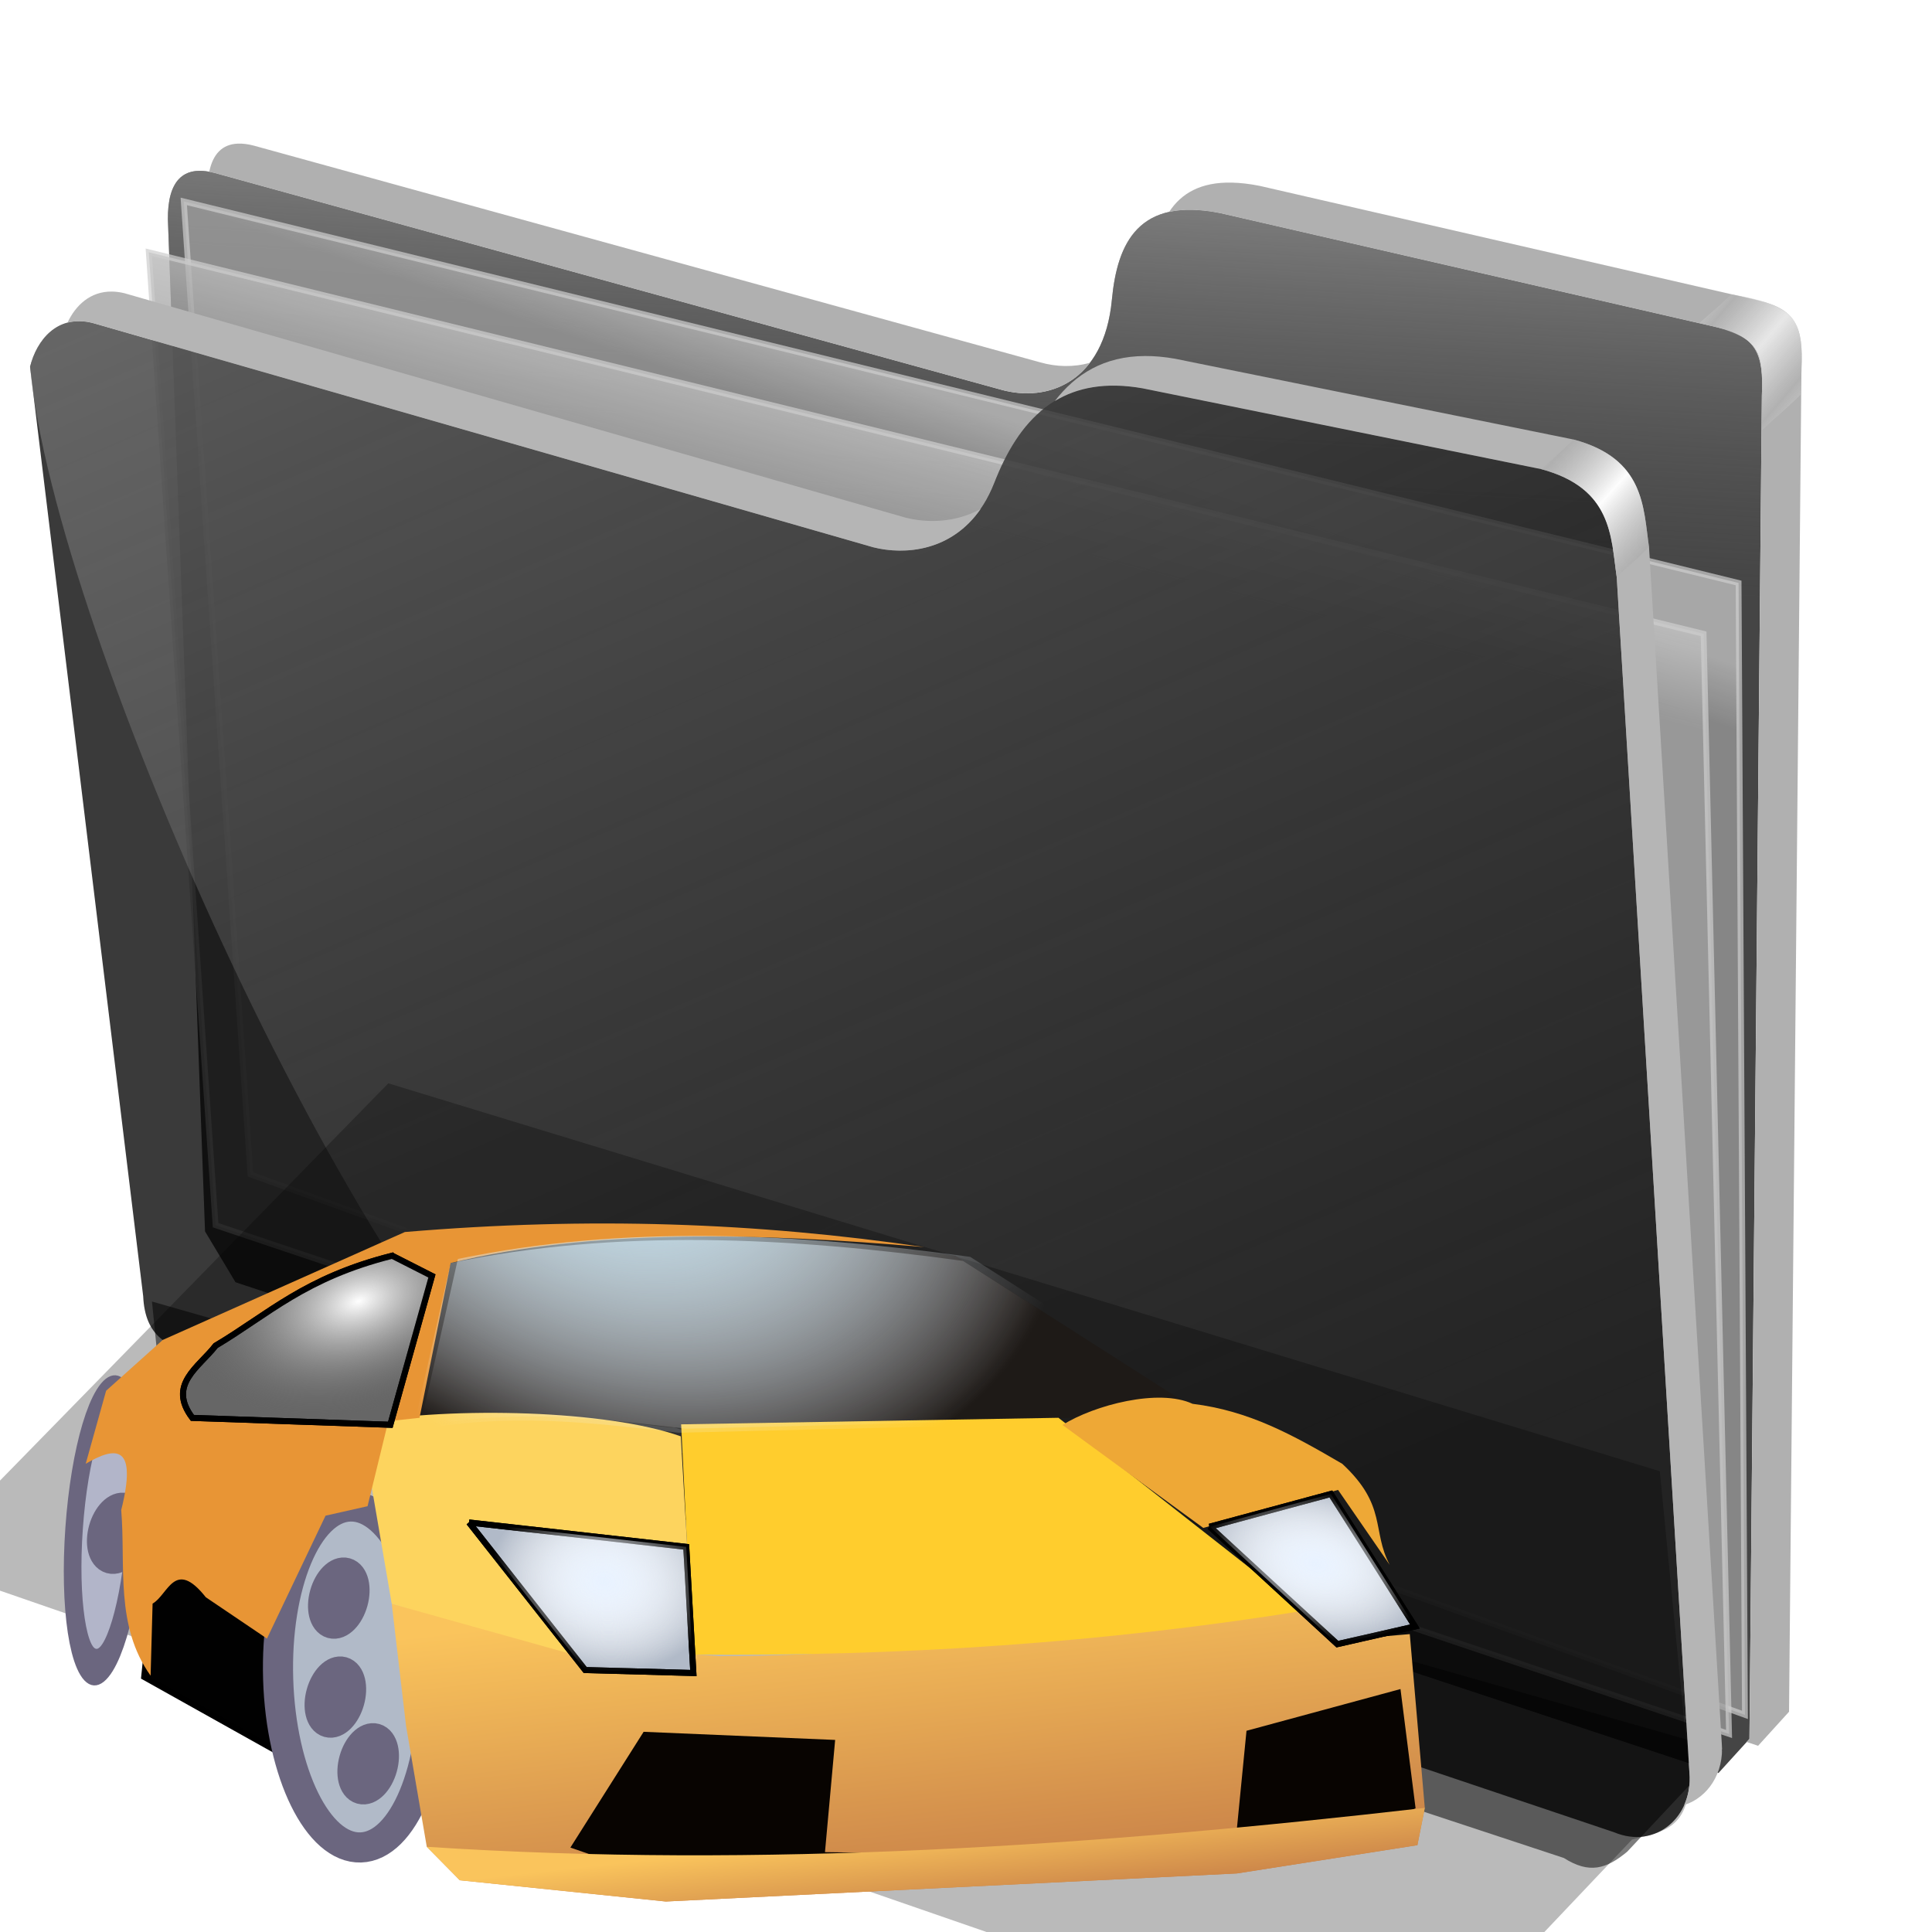 <?xml version="1.0" encoding="UTF-8" standalone="no"?>
<!-- Created with Inkscape (http://www.inkscape.org/) -->

<svg
   xmlns:dc="http://purl.org/dc/elements/1.1/"
   xmlns:cc="http://creativecommons.org/ns#"
   xmlns:rdf="http://www.w3.org/1999/02/22-rdf-syntax-ns#"
   xmlns:svg="http://www.w3.org/2000/svg"
   xmlns="http://www.w3.org/2000/svg"
   xmlns:xlink="http://www.w3.org/1999/xlink"
   xmlns:sodipodi="http://sodipodi.sourceforge.net/DTD/sodipodi-0.dtd"
   xmlns:inkscape="http://www.inkscape.org/namespaces/inkscape"
   id="svg2"
   sodipodi:version="0.32"
   inkscape:version="0.91 r13725"
   width="256"
   height="256"
   sodipodi:docname="folder_pictures_sports.svg"
   version="1.1">
  <defs
     id="defs5">
    <linearGradient
       inkscape:collect="always"
       id="linearGradient2803">
      <stop
         id="stop2805"
         stop-color="white"
         stop-opacity="1" />
      <stop
         offset="1"
         id="stop2807"
         stop-color="#666"
         stop-opacity="0" />
    </linearGradient>
    <linearGradient
       inkscape:collect="always"
       id="linearGradient2821">
      <stop
         id="stop2823"
         stop-color="#fac45c"
         stop-opacity="1" />
      <stop
         offset="1"
         id="stop2825"
         stop-color="#c47b46"
         stop-opacity="1" />
    </linearGradient>
    <linearGradient
       inkscape:collect="always"
       id="linearGradient2799">
      <stop
         id="stop2801"
         stop-color="#e8f2ff"
         stop-opacity="1" />
      <stop
         offset="1"
         id="stop2803"
         stop-color="white"
         stop-opacity="0" />
    </linearGradient>
    <linearGradient
       inkscape:collect="always"
       id="linearGradient2783">
      <stop
         id="stop2785"
         stop-color="#bbddec"
         stop-opacity="1" />
      <stop
         offset="1"
         id="stop2787"
         stop-color="#f8f9ff"
         stop-opacity="0" />
    </linearGradient>
    <radialGradient
       inkscape:collect="always"
       xlink:href="#linearGradient2803"
       id="radialGradient2809"
       cx="47.999"
       cy="95.86"
       fx="47.999"
       fy="95.86"
       r="17.832"
       gradientTransform="matrix(-1.38,0.923,-0.559,-0.835,167.789,131.619)"
       gradientUnits="userSpaceOnUse" />
    <linearGradient
       inkscape:collect="always"
       xlink:href="#linearGradient2821"
       id="linearGradient2818"
       gradientUnits="userSpaceOnUse"
       x1="138.87"
       y1="157.04"
       x2="144.71"
       y2="171.55"
       gradientTransform="translate(27.584,-3.871)" />
    <radialGradient
       inkscape:collect="always"
       xlink:href="#linearGradient2799"
       id="radialGradient2821"
       gradientUnits="userSpaceOnUse"
       gradientTransform="matrix(1,0,0,0.646,27.584,31.175)"
       cx="185.1"
       cy="98.96"
       fx="185.1"
       fy="98.96"
       r="19.13" />
    <radialGradient
       inkscape:collect="always"
       xlink:href="#linearGradient2799"
       id="radialGradient2827"
       gradientUnits="userSpaceOnUse"
       gradientTransform="matrix(0.867,-0.099,0.078,0.685,26.925,46.774)"
       cx="72.11"
       cy="131.45"
       fx="72.11"
       fy="131.45"
       r="21.793" />
    <radialGradient
       inkscape:collect="always"
       xlink:href="#linearGradient2783"
       id="radialGradient2833"
       gradientUnits="userSpaceOnUse"
       gradientTransform="matrix(-0.16,0.914,-1.195,-0.21,140.329,6.574)"
       cx="62.719"
       cy="41.593"
       fx="62.719"
       fy="41.593"
       r="63.65" />
    <radialGradient
       inkscape:collect="always"
       xlink:href="#linearGradient2783"
       id="radialGradient2836"
       gradientUnits="userSpaceOnUse"
       gradientTransform="matrix(-0.16,0.914,-1.195,-0.21,141.297,5.606)"
       cx="62.719"
       cy="41.593"
       fx="62.719"
       fy="41.593"
       r="63.65" />
    <linearGradient
       inkscape:collect="always"
       xlink:href="#linearGradient2821"
       id="linearGradient2847"
       gradientUnits="userSpaceOnUse"
       x1="123.39"
       y1="118.81"
       x2="144.71"
       y2="171.55"
       gradientTransform="translate(27.584,-3.871)" />
    <linearGradient
       inkscape:collect="always"
       id="linearGradient4167">
      <stop
         id="stop4169"
         stop-color="#adadad"
         stop-opacity="0.624" />
      <stop
         offset="1"
         id="stop4171"
         stop-color="#ffffff"
         stop-opacity="0.973" />
    </linearGradient>
    <linearGradient
       id="linearGradient4223"
       inkscape:collect="always">
      <stop
         id="stop4225"
         stop-color="#bebebe"
         stop-opacity="0.803" />
      <stop
         id="stop4227"
         offset="1"
         stop-color="#9f9f9f"
         stop-opacity="0.732" />
    </linearGradient>
    <linearGradient
       id="linearGradient4211"
       inkscape:collect="always">
      <stop
         id="stop4213"
         stop-color="#9f9f9f"
         stop-opacity="0.634" />
      <stop
         id="stop4215"
         offset="1"
         stop-color="#696969"
         stop-opacity="0" />
    </linearGradient>
    <linearGradient
       id="linearGradient4171"
       inkscape:collect="always">
      <stop
         id="stop4173"
         stop-color="#b2b2b2"
         stop-opacity="0.624" />
      <stop
         id="stop4175"
         offset="1"
         stop-color="#ffffff"
         stop-opacity="0.698" />
    </linearGradient>
    <linearGradient
       id="linearGradient4142"
       inkscape:collect="always">
      <stop
         id="stop4144"
         stop-color="#909090"
         stop-opacity="0.519" />
      <stop
         id="stop4146"
         offset="1"
         stop-color="#696969"
         stop-opacity="0" />
    </linearGradient>
    <linearGradient
       gradientUnits="userSpaceOnUse"
       y2="324.36"
       x2="278.75"
       y1="63.25"
       x1="165.74"
       id="linearGradient4148"
       xlink:href="#linearGradient4142"
       inkscape:collect="always" />
    <filter
       height="1.1"
       y="-0.05"
       width="1.056"
       x="-0.028"
       id="filter4160"
       inkscape:collect="always"
       color-interpolation-filters="sRGB">
      <feGaussianBlur
         id="feGaussianBlur4162"
         stdDeviation="3.563"
         inkscape:collect="always" />
    </filter>
    <linearGradient
       spreadMethod="reflect"
       gradientUnits="userSpaceOnUse"
       y2="114.16"
       x2="387.93"
       y1="106.85"
       x1="379.78"
       id="linearGradient4177"
       xlink:href="#linearGradient4167"
       inkscape:collect="always" />
    <linearGradient
       gradientTransform="translate(26.809,-26.383)"
       y2="114.16"
       x2="387.93"
       y1="108.46"
       x1="381.27"
       spreadMethod="reflect"
       gradientUnits="userSpaceOnUse"
       id="linearGradient4207"
       xlink:href="#linearGradient4171"
       inkscape:collect="always" />
    <linearGradient
       gradientUnits="userSpaceOnUse"
       y2="125.1"
       x2="281.1"
       y1="61.711"
       x1="284.7"
       id="linearGradient4217"
       xlink:href="#linearGradient4211"
       inkscape:collect="always" />
    <linearGradient
       gradientUnits="userSpaceOnUse"
       y2="103.09"
       x2="255.7"
       y1="93.26"
       x1="259.02"
       id="linearGradient4229"
       xlink:href="#linearGradient4223"
       inkscape:collect="always" />
    <linearGradient
       gradientUnits="userSpaceOnUse"
       y2="117.29"
       x2="258.99"
       y1="102.54"
       x1="262.84"
       id="linearGradient4237"
       xlink:href="#linearGradient4223"
       inkscape:collect="always" />
    <filter
       height="1.136"
       y="-0.068"
       width="1.049"
       x="-0.024"
       id="filter4257"
       inkscape:collect="always"
       color-interpolation-filters="sRGB">
      <feGaussianBlur
         id="feGaussianBlur4259"
         stdDeviation="2.754"
         inkscape:collect="always" />
    </filter>
    <radialGradient
       inkscape:collect="always"
       xlink:href="#linearGradient2799"
       id="radialGradient4218"
       gradientUnits="userSpaceOnUse"
       gradientTransform="matrix(0.867,-0.099,0.078,0.685,26.925,46.774)"
       cx="72.11"
       cy="131.45"
       fx="72.11"
       fy="131.45"
       r="21.793" />
    <radialGradient
       inkscape:collect="always"
       xlink:href="#linearGradient2799"
       id="radialGradient4220"
       gradientUnits="userSpaceOnUse"
       gradientTransform="matrix(1,0,0,0.646,27.584,31.175)"
       cx="185.1"
       cy="98.96"
       fx="185.1"
       fy="98.96"
       r="19.13" />
  </defs>
  <sodipodi:namedview
     inkscape:window-height="1056"
     inkscape:window-width="1920"
     inkscape:pageshadow="2"
     inkscape:pageopacity="0.0"
     guidetolerance="10.0"
     gridtolerance="10.0"
     objecttolerance="10.0"
     borderopacity="1.0"
     bordercolor="#666666"
     pagecolor="#ffffff"
     id="base"
     inkscape:zoom="3.5351562"
     inkscape:cx="128"
     inkscape:cy="128"
     inkscape:window-x="0"
     inkscape:window-y="0"
     inkscape:current-layer="svg2"
     showgrid="false"
     inkscape:window-maximized="1" />
  <g
     transform="matrix(0.771,0,0,0.771,-85.612,-22.859)"
     id="g4261">
    <path
       d="m 137.158,253.333 1.093,10.929 c 1.695,2.564 1.625,5.182 6.557,7.104 l 234.99,77.596 c 4.362,2.76 7.274,1.936 10.911,-1.093 l 16.393,-17.486 z"
       id="path4239"
       inkscape:connector-curvature="0"
       sodipodi:nodetypes="ccccccc"
       stroke-opacity="1"
       fill="#000000"
       filter="url(#filter4257)"
       fill-rule="evenodd"
       stroke="none"
       stroke-linejoin="miter"
       fill-opacity="0.514"
       stroke-linecap="butt"
       stroke-width="1" />
    <path
       d="M 146.277,241.277 139.894,67.34 c -0.054,-6.438 2.499,-9.417 7.979,-7.979 l 135.106,37.234 c 8.126,2.326 17.809,-1.267 19.149,-15.426 0.936,-9.894 4.671,-17.67 18.617,-14.894 l 85.638,19.681 c 6.411,1.511 7.818,4.448 7.447,11.702 l -2.128,230.851 -5.319,5.851 -254.867,-84.342 z"
       id="path4198"
       inkscape:connector-curvature="0"
       sodipodi:nodetypes="ccccsccccccc"
       stroke-opacity="1"
       fill="#000000"
       fill-rule="evenodd"
       stroke="none"
       stroke-linejoin="miter"
       fill-opacity="0.73"
       stroke-linecap="butt"
       stroke-width="1" />
    <path
       sodipodi:nodetypes="ccccsccccccc"
       inkscape:connector-curvature="0"
       id="path4209"
       d="M 146.277,241.277 139.894,67.34 c -0.054,-6.438 2.499,-9.417 7.979,-7.979 l 135.106,37.234 c 8.126,2.326 17.809,-1.267 19.149,-15.426 0.936,-9.894 4.671,-17.67 18.617,-14.894 l 85.638,19.681 c 6.411,1.511 7.818,4.448 7.447,11.702 l -2.128,230.851 -5.319,5.851 -254.867,-84.342 z"
       stroke-opacity="1"
       fill="url(#linearGradient4217)"
       fill-rule="evenodd"
       stroke="none"
       stroke-linejoin="miter"
       fill-opacity="1"
       stroke-linecap="butt"
       stroke-width="1" />
    <path
       inkscape:connector-curvature="0"
       id="path4221"
       d="m 142.623,64.262 267.213,65.574 1.093,194.536 -256.831,-92.896 z"
       sodipodi:nodetypes="ccccc"
       stroke-opacity="0.705"
       fill="url(#linearGradient4229)"
       fill-rule="evenodd"
       stroke="#cecece"
       stroke-linejoin="miter"
       fill-opacity="1"
       stroke-linecap="butt"
       stroke-width="1" />
    <path
       d="m 136.612,73.005 267.213,65.574 4.372,189.071 -260.109,-87.432 z"
       id="path4219"
       inkscape:connector-curvature="0"
       stroke-opacity="0.705"
       fill="url(#linearGradient4237)"
       fill-rule="evenodd"
       stroke="#cecece"
       stroke-linejoin="miter"
       fill-opacity="1"
       stroke-linecap="butt"
       stroke-width="1" />
    <path
       d="m 116.204,92.685 c 1.132,-4.541 4.635,-9.034 10.687,-7.545 L 261.111,123.704 c 6.481,1.636 16.363,0.332 20.833,-11.111 4.009,-10.262 10.874,-18.78 25.463,-16.204 l 68.519,13.889 c 12.253,3.29 11.967,11.681 12.963,18.519 l 12.5,205.556 c 0.65,7.443 -5.751,13.213 -12.963,10.185 L 144.907,262.593 c -4.922,-1.559 -8.94,-3.097 -9.259,-10.185 z"
       id="path4138"
       inkscape:connector-curvature="0"
       sodipodi:nodetypes="cccscccccccc"
       stroke-opacity="1"
       fill="#000000"
       fill-rule="evenodd"
       stroke="none"
       stroke-linejoin="miter"
       fill-opacity="0.77"
       stroke-linecap="butt"
       stroke-width="1" />
    <path
       sodipodi:nodetypes="cccsccccccc"
       inkscape:connector-curvature="0"
       id="path4140"
       d="m 116.204,92.685 c 1.132,-4.541 4.635,-9.034 10.687,-7.545 L 261.111,123.704 c 6.481,1.636 16.363,0.332 20.833,-11.111 4.009,-10.262 10.874,-18.78 25.463,-16.204 l 68.519,13.889 c 12.253,3.29 11.967,11.681 12.963,18.519 l 12.5,205.556 c 0.65,7.443 -5.751,13.213 -12.963,10.185 L 209.722,283.889 C 173.765,257.83 120.359,138.216 116.204,92.685 Z"
       stroke-opacity="1"
       fill="url(#linearGradient4148)"
       fill-rule="evenodd"
       stroke="none"
       stroke-linejoin="miter"
       fill-opacity="1"
       stroke-linecap="butt"
       stroke-width="1" />
    <path
       d="m 177.778,215.833 -80.556,82.407 255.556,88.426 38.75,-40.871 c 4.635,-1.302 9.968,-1.381 9.861,-10.981 L 396.296,282.5 Z"
       id="path4150"
       inkscape:connector-curvature="0"
       sodipodi:nodetypes="ccccccc"
       stroke-opacity="1"
       fill="#000000"
       filter="url(#filter4160)"
       fill-rule="evenodd"
       stroke="none"
       stroke-linejoin="miter"
       fill-opacity="0.273"
       stroke-linecap="butt"
       stroke-width="1" />
    <path
       inkscape:connector-curvature="0"
       d="m 130.297,79.758 c -3.737,-0.059 -6.271,2.374 -7.662,5.354 1.245,-0.331 2.659,-0.363 4.256,0.029 l 134.221,38.562 c 5.499,1.388 13.442,0.658 18.455,-6.582 -4.306,2.386 -9.166,2.433 -12.9,1.49 L 132.447,80.047 c -0.757,-0.186 -1.473,-0.278 -2.15,-0.289 z m 177.547,11.074 c -7.107,0.029 -11.993,3.152 -15.514,7.738 3.827,-2.318 8.719,-3.304 15.078,-2.182 l 68.518,13.889 c 12.253,3.29 11.967,11.682 12.963,18.52 l 12.5,205.555 c 0.175,2.008 -0.176,3.885 -0.904,5.51 4.096,-1.288 6.901,-5.556 6.461,-10.602 l -12.5,-205.557 c -0.996,-6.838 -0.71,-15.227 -12.963,-18.518 L 312.963,91.297 c -1.824,-0.322 -3.527,-0.471 -5.119,-0.465 z"
       id="path4164"
       stroke-opacity="1"
       fill="#b5b5b5"
       fill-rule="evenodd"
       stroke="none"
       stroke-linejoin="miter"
       fill-opacity="1"
       stroke-linecap="butt"
       stroke-width="1" />
    <path
       id="path4169"
       d="m 375.926,110.277 c 12.253,3.29 11.967,11.682 12.963,18.52 2.184,-2.058 3.134,-2.713 5.557,-5.094 -0.996,-6.838 -0.71,-15.227 -12.963,-18.518 -2.398,2.288 -2.992,2.799 -5.557,5.092 z"
       inkscape:connector-curvature="0"
       sodipodi:nodetypes="ccccc"
       stroke-opacity="1"
       fill="url(#linearGradient4177)"
       fill-rule="evenodd"
       stroke="none"
       stroke-linejoin="miter"
       fill-opacity="1"
       stroke-linecap="butt"
       stroke-width="1" />
    <path
       inkscape:connector-curvature="0"
       d="m 151.904,54.332 c -2.674,0.112 -4.278,1.802 -4.9,4.838 0.282,0.052 0.57,0.113 0.869,0.191 l 135.105,37.234 c 5.412,1.549 11.51,0.467 15.379,-4.605 -2.772,0.802 -5.762,0.728 -8.57,-0.076 L 154.682,54.682 c -1.027,-0.27 -1.954,-0.384 -2.777,-0.35 z m 170.883,6.701 c -5.399,-0.127 -8.737,1.853 -10.814,5.035 2.347,-0.519 5.228,-0.496 8.771,0.209 l 85.639,19.68 c 6.411,1.511 7.818,4.449 7.447,11.703 l -2.129,230.85 -0.475,0.521 1.965,0.65 5.318,-5.852 2.129,-230.852 c 0.371,-7.255 -1.036,-10.19 -7.447,-11.701 L 327.553,61.596 c -1.743,-0.347 -3.327,-0.529 -4.766,-0.562 z"
       id="path4200"
       stroke-opacity="1"
       fill="#b0b0b0"
       fill-rule="evenodd"
       stroke="none"
       stroke-linejoin="miter"
       fill-opacity="1"
       stroke-linecap="butt"
       stroke-width="1" />
    <path
       sodipodi:nodetypes="ccccc"
       inkscape:connector-curvature="0"
       d="m 403.124,85.141 c 12.402,2.867 10.717,4.984 10.703,18.468 2.184,-2.058 4.251,-3.752 6.674,-6.133 0.485,-12.137 1.005,-14.994 -11.898,-17.245 -2.398,2.288 -2.914,2.617 -5.479,4.91 z"
       id="path4205"
       stroke-opacity="1"
       fill="url(#linearGradient4207)"
       fill-rule="evenodd"
       stroke="none"
       stroke-linejoin="miter"
       fill-opacity="1"
       stroke-linecap="butt"
       stroke-width="1" />
  </g>
  <g
     id="g4477"
     transform="matrix(0.769,0.215,-0.215,0.769,31.245,88.376)">
    <ellipse
       transform="matrix(0.468,-0.096,0.201,0.98,96.37,-31.45)"
       id="path2795"
       cx="-235.19"
       cy="155.83"
       rx="10.647"
       ry="22.745"
       stroke-miterlimit="4"
       style="fill:#b2b5c9;fill-opacity:1;stroke:#6b667f;stroke-width:6.079;stroke-linecap:round;stroke-linejoin:round;stroke-miterlimit:4;stroke-dasharray:none;stroke-dashoffset:0;stroke-opacity:1" />
    <path
       id="path1893"
       d="m 25.648,137.437 4.839,28.068 30.004,7.259 -8.227,-35.327 -26.616,0 z"
       inkscape:connector-curvature="0"
       style="fill:#010101;fill-opacity:1;fill-rule:evenodd;stroke:#000000;stroke-width:1;stroke-linecap:butt;stroke-linejoin:miter;stroke-opacity:1" />
    <ellipse
       transform="matrix(0.954,-0.299,0.299,0.954,198.316,-57.575)"
       id="path1891"
       cx="-191.88"
       cy="163.81"
       rx="12.824"
       ry="28.31"
       stroke-miterlimit="4"
       style="fill:#b1bac8;fill-opacity:1;stroke:#6b667f;stroke-width:5;stroke-linecap:round;stroke-linejoin:round;stroke-miterlimit:4;stroke-dasharray:none;stroke-dashoffset:0;stroke-opacity:1" />
    <path
       sodipodi:nodetypes="cccccccccccccc"
       id="path1881"
       d="m 66.783,142.76 29.52,-0.968 25.164,-5.323 c 33.781,-9.383 59.233,-22.841 89.043,-35.327 l 8.711,5.323 11.614,-4.355 10.163,27.1 0.484,6.291 -27.584,12.582 -90.011,30.004 -33.875,5.807 -6.775,-3.871 -8.711,-18.389 -7.743,-18.873 z"
       inkscape:connector-curvature="0"
       stroke-miterlimit="4"
       style="fill:url(#linearGradient2847);fill-opacity:1;fill-rule:evenodd;stroke:#000000;stroke-width:0;stroke-linecap:butt;stroke-linejoin:miter;stroke-miterlimit:4;stroke-dasharray:none;stroke-opacity:1" />
    <path
       sodipodi:nodetypes="ccccccc"
       id="path1873"
       d="M 59.524,85.172 C 84.555,72.226 112.426,65.904 141.308,61.943 l 44.522,13.55 c -7.864,0.202 -13.426,2.705 -17.422,6.775 l -64.847,19.841 c -14.195,2.251 -28.391,4.341 -42.586,11.614 l -1.452,-28.552 z"
       inkscape:connector-curvature="0"
       stroke-miterlimit="4"
       style="fill:#1e1a17;fill-opacity:1;fill-rule:evenodd;stroke:#000000;stroke-width:0;stroke-linecap:butt;stroke-linejoin:miter;stroke-miterlimit:4;stroke-dasharray:none;stroke-opacity:1" />
    <path
       sodipodi:nodetypes="ccccc"
       id="path1875"
       d="m 105.013,101.142 60.008,-17.905 47.909,19.841 c -30.614,14.105 -62.624,25.415 -95.819,34.359 l -12.098,-36.295 z"
       inkscape:connector-curvature="0"
       stroke-miterlimit="4"
       style="fill:#ffcd2d;fill-opacity:1;fill-rule:evenodd;stroke:#000000;stroke-width:0;stroke-linecap:butt;stroke-linejoin:miter;stroke-miterlimit:4;stroke-dasharray:none;stroke-opacity:1" />
    <path
       sodipodi:nodetypes="ccccccc"
       id="path1879"
       d="m 105.497,103.078 c -12.944,-0.895 -37.557,5.317 -51.781,12.098 l 13.066,27.584 31.456,0 17.422,-3.871 1.452,-1.936 -11.614,-33.875 z"
       inkscape:connector-curvature="0"
       stroke-miterlimit="4"
       style="fill:#fdd45e;fill-opacity:1;fill-rule:evenodd;stroke:#000000;stroke-width:0;stroke-linecap:butt;stroke-linejoin:miter;stroke-miterlimit:4;stroke-dasharray:none;stroke-opacity:1" />
    <path
       id="path1877"
       d="m 75.493,126.306 35.811,-5.807 6.775,19.841 -17.422,4.355 -25.164,-18.389 z"
       inkscape:connector-curvature="0"
       style="fill:#b1bac8;fill-opacity:1;fill-rule:evenodd;stroke:#000000;stroke-width:1;stroke-linecap:butt;stroke-linejoin:miter;stroke-opacity:1" />
    <ellipse
       id="path2852"
       transform="translate(180.507,107.917)"
       cx="-160.67"
       cy="35.811"
       rx="2.42"
       ry="4.355"
       stroke-miterlimit="4"
       style="fill:#ffffff;fill-opacity:1;stroke:#6b667f;stroke-width:5;stroke-linecap:round;stroke-linejoin:round;stroke-miterlimit:4;stroke-dasharray:none;stroke-opacity:1" />
    <path
       sodipodi:nodetypes="cccccccccccccccc"
       id="path1883"
       d="m 58.072,113.724 4.839,-1.936 -1.936,-26.132 C 82.071,73.844 108.702,67.084 135.985,61.943 108.078,65.513 81.139,72.002 52.265,82.752 l -33.875,28.068 -6.775,10.646 0,12.582 c 4.138,-4.294 7.446,-5.266 7.743,5.807 3.246,8.782 4.133,18.742 12.098,25.164 l -2.904,-11.614 c 2.099,-2.094 1.465,-8.288 8.227,-3.388 l 11.614,3.871 3.871,-22.261 6.291,-3.388 -0.484,-14.518 z"
       inkscape:connector-curvature="0"
       stroke-miterlimit="4"
       style="fill:#e89535;fill-opacity:1;fill-rule:evenodd;stroke:#000000;stroke-width:0;stroke-linecap:butt;stroke-linejoin:miter;stroke-miterlimit:4;stroke-dasharray:none;stroke-opacity:1" />
    <path
       sodipodi:nodetypes="cccccccccccc"
       id="path1885"
       d="m 106.223,173.732 16.212,0.968 100.174,-31.94 16.938,-13.066 -7.743,-18.389 -22.745,13.55 2.904,16.454 -0.968,4.839 -63.879,16.938 -3.388,-18.389 -30.972,7.259 -6.533,21.777 z"
       inkscape:connector-curvature="0"
       stroke-miterlimit="4"
       style="fill:#080401;fill-opacity:1;fill-rule:evenodd;stroke:#000000;stroke-width:0;stroke-linecap:butt;stroke-linejoin:miter;stroke-miterlimit:4;stroke-dasharray:none;stroke-opacity:1" />
    <path
       sodipodi:nodetypes="ccccccc"
       id="path1887"
       d="m 165.989,84.204 27.1,10.163 19.841,-12.098 11.614,9.679 c -4.451,-4.678 -3.018,-9.356 -12.098,-14.034 -9.356,-2.451 -17.26,-4.315 -26.616,-2.904 -6.061,-0.992 -15.626,4.56 -19.841,9.195 z"
       inkscape:connector-curvature="0"
       stroke-miterlimit="4"
       style="fill:#eea836;fill-opacity:1;fill-rule:evenodd;stroke:#000000;stroke-width:0;stroke-linecap:butt;stroke-linejoin:miter;stroke-miterlimit:4;stroke-dasharray:none;stroke-opacity:1" />
    <path
       id="path1889"
       d="m 194.057,93.883 17.905,-10.647 19.357,17.422 -11.614,6.291 -25.648,-13.066 z"
       inkscape:connector-curvature="0"
       style="fill:#b1bac8;fill-opacity:1;fill-rule:evenodd;stroke:#000000;stroke-width:1;stroke-linecap:butt;stroke-linejoin:miter;stroke-opacity:1" />
    <path
       d="M 61.943,84.688 C 86.975,71.742 114.845,65.42 143.728,61.459 l 44.522,13.55 c -7.864,0.202 -13.426,2.705 -17.422,6.775 L 105.981,101.626 c -14.195,2.251 -28.391,4.341 -42.586,11.614 l -1.452,-28.552 z"
       id="path1895"
       sodipodi:nodetypes="ccccccc"
       inkscape:connector-curvature="0"
       stroke-miterlimit="4"
       style="fill:url(#radialGradient2836);fill-opacity:1;fill-rule:evenodd;stroke:#000000;stroke-width:0;stroke-linecap:butt;stroke-linejoin:miter;stroke-miterlimit:4;stroke-dasharray:none;stroke-opacity:1" />
    <path
       sodipodi:nodetypes="ccccccc"
       id="path2793"
       d="M 60.975,85.656 C 86.007,72.71 113.877,66.388 142.76,62.427 l 44.522,13.55 c -7.864,0.202 -13.426,2.705 -17.422,6.775 l -64.847,19.841 c -14.195,2.251 -28.391,4.341 -42.586,11.614 l -1.452,-28.552 z"
       inkscape:connector-curvature="0"
       stroke-miterlimit="4"
       style="fill:url(#radialGradient2833);fill-opacity:1;fill-rule:evenodd;stroke:#000000;stroke-width:0;stroke-linecap:butt;stroke-linejoin:miter;stroke-miterlimit:4;stroke-dasharray:none;stroke-opacity:1" />
    <path
       d="m 75.493,126.306 35.811,-5.807 6.775,19.841 -17.422,4.355 -25.164,-18.389 z"
       id="path2797"
       inkscape:connector-curvature="0"
       style="fill:url(#radialGradient4218);fill-opacity:1;fill-rule:evenodd;stroke:#000000;stroke-width:1;stroke-linecap:butt;stroke-linejoin:miter;stroke-opacity:1" />
    <path
       id="path2807"
       d="m 75.493,126.306 35.811,-5.807 6.775,19.841 -17.422,4.355 -25.164,-18.389 z"
       inkscape:connector-curvature="0"
       stroke-miterlimit="4"
       style="fill:url(#radialGradient2827);fill-opacity:1;fill-rule:evenodd;stroke:#000000;stroke-width:0;stroke-linecap:butt;stroke-linejoin:miter;stroke-miterlimit:4;stroke-dasharray:none;stroke-opacity:1" />
    <path
       d="m 194.057,93.883 17.905,-10.647 19.357,17.422 -11.614,6.291 -25.648,-13.066 z"
       id="path2809"
       inkscape:connector-curvature="0"
       style="fill:url(#radialGradient4220);fill-opacity:1;fill-rule:evenodd;stroke:#000000;stroke-width:1;stroke-linecap:butt;stroke-linejoin:miter;stroke-opacity:1" />
    <path
       id="path2819"
       d="m 194.057,93.883 17.905,-10.647 19.357,17.422 -11.614,6.291 -25.648,-13.066 z"
       inkscape:connector-curvature="0"
       stroke-miterlimit="4"
       style="fill:url(#radialGradient2821);fill-opacity:1;fill-rule:evenodd;stroke:#000000;stroke-width:0;stroke-linecap:butt;stroke-linejoin:miter;stroke-miterlimit:4;stroke-dasharray:none;stroke-opacity:1" />
    <path
       d="m 240.998,129.21 0.484,6.291 -27.584,12.582 -90.011,30.004 -33.875,5.807 -6.775,-3.871 C 137.826,168.541 190.283,149.892 240.998,129.21 Z"
       id="path2831"
       sodipodi:nodetypes="ccccccc"
       inkscape:connector-curvature="0"
       stroke-miterlimit="4"
       style="fill:url(#linearGradient2818);fill-opacity:1;fill-rule:evenodd;stroke:#000000;stroke-width:0;stroke-linecap:butt;stroke-linejoin:miter;stroke-miterlimit:4;stroke-dasharray:none;stroke-opacity:1" />
    <path
       sodipodi:nodetypes="cccccc"
       id="path1912"
       d="m 51.297,87.108 7.259,1.452 0,25.648 -31.94,7.743 c -5.519,-4.194 -1.222,-8.388 0.484,-12.582 7.068,-7.42 11.224,-14.841 24.197,-22.261 z"
       inkscape:connector-curvature="0"
       style="fill:#666666;fill-opacity:1;fill-rule:evenodd;stroke:#000000;stroke-width:1;stroke-linecap:butt;stroke-linejoin:miter;stroke-opacity:1" />
    <path
       d="m 51.297,87.108 7.259,1.452 0,25.648 -31.94,7.743 c -5.519,-4.194 -1.222,-8.388 0.484,-12.582 7.068,-7.42 11.224,-14.841 24.197,-22.261 z"
       id="path1914"
       sodipodi:nodetypes="cccccc"
       inkscape:connector-curvature="0"
       style="fill:url(#radialGradient2809);fill-opacity:1;fill-rule:evenodd;stroke:#000000;stroke-width:1;stroke-linecap:butt;stroke-linejoin:miter;stroke-opacity:1" />
    <ellipse
       transform="translate(218.737,108.401)"
       id="path2811"
       cx="-160.67"
       cy="35.811"
       rx="2.42"
       ry="4.355"
       stroke-miterlimit="4"
       style="fill:#ffffff;fill-opacity:1;stroke:#6b667f;stroke-width:5;stroke-linecap:round;stroke-linejoin:round;stroke-miterlimit:4;stroke-dasharray:none;stroke-opacity:1" />
    <ellipse
       id="path2813"
       transform="translate(222.609,124.371)"
       cx="-160.67"
       cy="35.811"
       rx="2.42"
       ry="4.355"
       stroke-miterlimit="4"
       style="fill:#ffffff;fill-opacity:1;stroke:#6b667f;stroke-width:5;stroke-linecap:round;stroke-linejoin:round;stroke-miterlimit:4;stroke-dasharray:none;stroke-opacity:1" />
    <ellipse
       transform="translate(230.835,133.565)"
       id="path2815"
       cx="-160.67"
       cy="35.811"
       rx="2.42"
       ry="4.355"
       stroke-miterlimit="4"
       style="fill:#ffffff;fill-opacity:1;stroke:#6b667f;stroke-width:5;stroke-linecap:round;stroke-linejoin:round;stroke-miterlimit:4;stroke-dasharray:none;stroke-opacity:1" />
  </g>
  <g
     font-size="7.5"
     font-variant="normal"
     letter-spacing="0"
     font-stretch="normal"
     font-weight="bold"
     line-height="125%"
     word-spacing="0"
     font-style="normal"
     transform="translate(69.857,-44.139)"
     id="text4330"
     stroke-opacity="1"
     font-family="STIX"
     fill="#000000"
     stroke="none"
     stroke-linejoin="miter"
     fill-opacity="1"
     stroke-linecap="butt"
     stroke-width="1">
    <path
       inkscape:connector-curvature="0"
       id="path4335"
       d="m -56.133,39.468 0,-0.188 c -0.307,0 -0.443,-0.165 -0.825,-1.073 l -1.665,-3.915 -0.21,0 -1.657,4.088 c -0.285,0.705 -0.398,0.84 -0.743,0.9 l 0,0.188 1.515,0 0,-0.188 c -0.443,-0.03 -0.608,-0.113 -0.608,-0.307 0,-0.18 0.142,-0.495 0.233,-0.728 l 0.098,-0.255 1.688,0 c 0.255,0.593 0.345,0.855 0.345,1.02 0,0.165 -0.098,0.225 -0.345,0.247 l -0.24,0.022 0,0.188 2.415,0 z m -2.288,-1.77 -1.462,0 0.705,-1.823 0.757,1.823 z" />
    <path
       inkscape:connector-curvature="0"
       id="path4337"
       d="m -55.761,34.398 0,0.188 c 0.525,0.045 0.63,0.15 0.63,0.735 l 0,3.203 c 0,0.383 -0.045,0.593 -0.292,0.69 -0.083,0.037 -0.195,0.052 -0.338,0.068 l 0,0.188 2.498,0 0,-0.188 c -0.593,-0.075 -0.652,-0.142 -0.652,-0.645 l 0,-1.44 c 0.99,-0.007 1.245,-0.03 1.567,-0.15 0.623,-0.233 0.968,-0.69 0.968,-1.29 0,-0.915 -0.765,-1.357 -2.018,-1.357 l -2.362,0 z m 1.845,0.525 c 0,-0.172 0.128,-0.263 0.375,-0.263 0.623,0 0.87,0.345 0.87,1.177 0,0.833 -0.307,1.087 -1.245,1.095 l 0,-2.01 z" />
  </g>
</svg>
